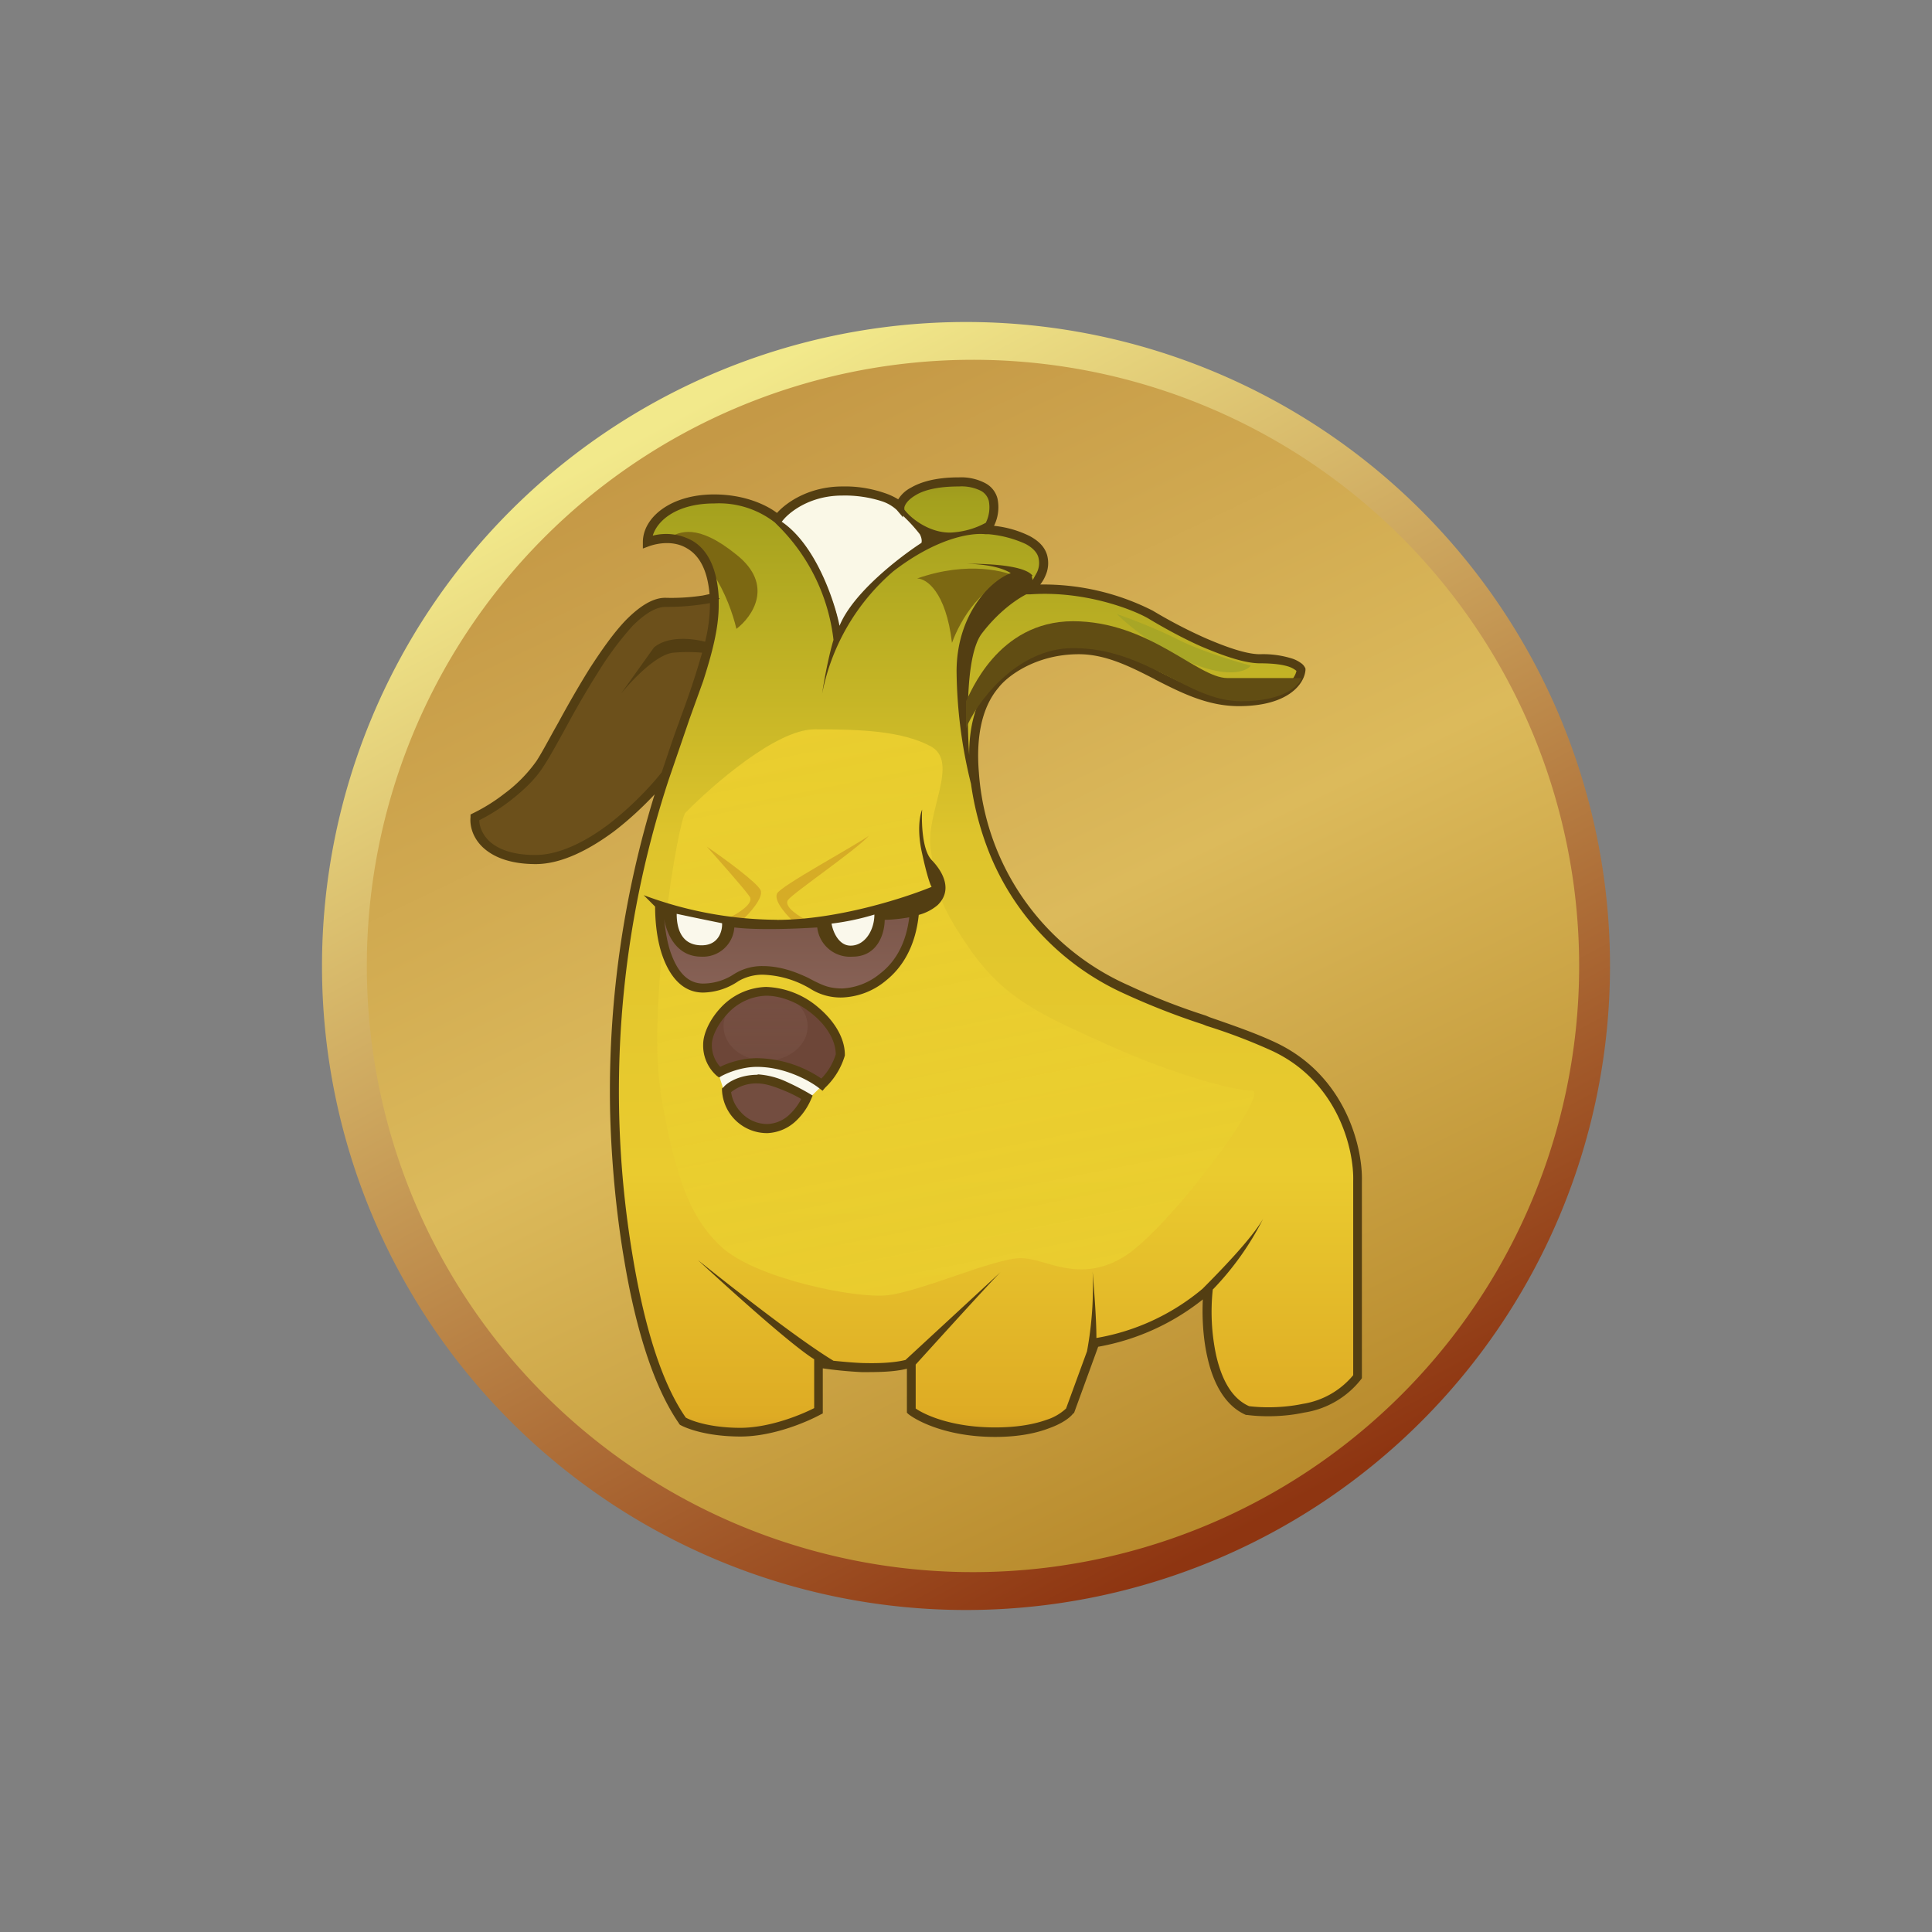<svg xmlns="http://www.w3.org/2000/svg" width="24" height="24" fill="none" viewBox="0 0 24 24">
    <rect x="0" y="0" width="24" height="24" fill="#808080" stroke="none"/>
    <path fill="url(#PEEL__a)" d="M12 20a8 8 0 1 0 0-16 8 8 0 0 0 0 16m0-.607a7.392 7.392 0 1 0 0-14.785 7.392 7.392 0 0 0 0 14.785"/>
    <path fill="url(#PEEL__b)" d="M12 19.529A7.53 7.53 0 1 0 12 4.47a7.53 7.53 0 0 0 0 15.059"/>
    <path fill="url(#PEEL__c)" d="m11.538 6.681-.376-.4c.207-.291.527-.376.97-.282.348.08.235.414.14.574.132.014.443.094.627.273.178.184 0 .386-.109.47.245.015.786.062.993.132.264.085 1.483.669 1.737.72.254.048.494.048.611.118.123.061-.08.264-.376.362-.297.104-.457.029-.682.029s-1.13-.598-1.69-.598-.955.33-1.115.57c-.155.244-.25.734-.094 1.383.127.518.376.95.49 1.101.884 1.308 2.084 1.398 3.129 1.883a1.93 1.93 0 0 1 1.091 1.6v2.447c-.14.343-.696.451-.955.466-.122 0-.395-.01-.49-.048-.094-.033-.225-.23-.282-.329-.22-.292-.202-.89-.164-1.148a2.56 2.56 0 0 1-1.37.682l-.315.843c-.075.089-.353.268-.88.268a2.34 2.34 0 0 1-1.101-.268v-.593c-.033.018-.174.056-.504.056s-.565-.056-.645-.085v.622c-.188.094-.724.268-1.124.268-.316 0-.532-.127-.598-.189-.132-.202-.452-.894-.668-2.042-.264-1.43-.094-2.71-.094-3.44 0-.583.494-2.273.743-3.045.301-.691.433-1.303.461-1.524 0-.847-.527-.941-.79-.88h-.075c.433-.72 1.058-.509 1.59-.24.424.216.725 1.068.824 1.473.219-.461.57-.848 1.007-1.11l.084-.123z"/>
    <path fill="url(#PEEL__d)" d="M8.207 13.554c-.17-.993.216-3.389.31-3.46.34-.347 1.13-1.034 1.6-1.034.575 0 1.083.018 1.445.211.363.198-.07.824 0 1.285.076.457.047.602.485 1.233.438.626.894.819 1.694 1.181s1.567.579 1.812.579c.24 0-1.064 1.765-1.619 2.08s-.941 0-1.256 0-1.233.41-1.648.461c-.409.047-1.665-.216-2.075-.607-.414-.386-.583-.941-.753-1.93z"/>
    <path fill="#FAF8EB" d="m8.988 13.534-.07-.216c.047-.028.24-.094.62-.127.377-.033.612.179.678.292l-.183.178z"/>
    <path fill="#7C6812" d="M8.3 6.683c.142-.076.359-.189.848.207.475.376.198.772 0 .922-.085-.367-.386-1.101-.922-1.101.023-.005.047-.019.075-.033zm4.377.503c-.17-.094-.654-.221-1.284 0 .113 0 .357.16.433.8.094-.263.39-.8.847-.8z"/>
    <path fill="url(#PEEL__e)" d="m8.33 11.285-.156-.047c-.014.028-.028.164.052.442.099.348.277.593.536.593.26 0 .518-.235.687-.235.174 0 .47.094.664.183.155.075.32.094.386.094.706 0 .884-.748.884-1.12l-.432.094c0 .165-.066.504-.33.518-.268.014-.376-.235-.39-.367l-.702.042-.484-.042c.047.118.037.348-.34.348-.376 0-.409-.334-.376-.503"/>
    <path fill="#FAF8EB" d="m8.353 11.28.659.16c.047.103.042.32-.33.32-.362 0-.372-.32-.33-.48m1.915.17.65-.166c.004.165-.047.494-.288.494-.244 0-.343-.22-.362-.329"/>
    <path fill="#A8A626" d="M14.81 8.24a3.1 3.1 0 0 1-.937-.612c.141.047.49.179.767.32.282.141.715.273.899.32-.052.07-.273.16-.73-.028"/>
    <path fill="#FAF8E7" d="M10.499 6.117a1.27 1.27 0 0 0-.852.33c.259.263.777.917.777 1.42.293-.468.683-.87 1.143-1.176l-.268-.25a1.1 1.1 0 0 0-.8-.324"/>
    <path fill="url(#PEEL__f)" d="M6.659 9.474c-.212.33-.565.597-.72.691-.024.052-.01.212.207.386.212.18.381.18.438.156.63 0 1.327-.673 1.59-1.007l.18-.344c.423-.903.54-1.656.55-1.92a2 2 0 0 1-.236.038l-.494.014-.282.188c-.301.141-.97 1.384-1.233 1.798"/>
    <path fill="#6D4638" d="M9.496 12.32c-.447 0-.658.452-.705.678l.094.32c.056-.047.24-.132.546-.132.3 0 .658.174.8.264.06-.099.188-.301.216-.33.01-.306-.395-.8-.95-.8"/>
    <path fill="url(#PEEL__g)" d="M9.393 13.417c-.174-.028-.344.085-.405.141.047.155.203.461.5.461.3 0 .489-.249.545-.376-.141-.061-.466-.193-.64-.226"/>
    <path fill="url(#PEEL__h)" d="M9.51 13.177c.29 0 .523-.192.523-.428 0-.237-.234-.429-.522-.429s-.523.192-.523.429c0 .236.234.428.523.428"/>
    <path fill="#D6AC26" d="M9.313 11.139c.056.085-.15.212-.259.264l.16.032c.094-.084.273-.282.235-.376-.047-.099-.46-.4-.668-.541.156.174.476.536.532.621m.475.042c-.056.085.15.212.26.264l-.16.033c-.095-.085-.279-.278-.236-.377.042-.094.941-.578 1.143-.72-.155.175-.95.716-1.007.8"/>
    <path fill="#533E12" fill-rule="evenodd" d="M11.91 5.93c-.282 0-.47.056-.592.127a.4.4 0 0 0-.16.146.8.8 0 0 0-.174-.08 1.5 1.5 0 0 0-.518-.08c-.41 0-.692.193-.814.329-.123-.094-.395-.23-.781-.23-.546 0-.885.291-.885.592v.08l.075-.028c.132-.047.32-.066.47.024.133.075.255.235.283.57l-.085.018a2.6 2.6 0 0 1-.465.028c-.165 0-.33.118-.485.273-.155.16-.306.377-.452.602-.141.226-.278.466-.39.673l-.048.085c-.094.17-.169.31-.225.395a1.8 1.8 0 0 1-.405.41c-.15.117-.297.197-.386.24l-.028.014v.033c-.01.103.023.25.15.372.123.117.33.211.66.211.329 0 .677-.188.969-.404.197-.15.371-.316.508-.462a12.5 12.5 0 0 0-.555 3.803c.004.466.047 1.223.178 1.986.127.762.34 1.534.678 2.023l.005.01.01.01c.089.05.347.145.752.145s.828-.183.993-.273l.028-.014v-.56c.127.019.301.038.485.047.188 0 .39 0 .56-.042v.546l.019.018c.122.095.494.283 1.077.283.292 0 .513-.047.673-.109.156-.056.255-.127.297-.183l.01-.005.3-.823a2.9 2.9 0 0 0 1.3-.588c-.01.202 0 .47.056.715.066.3.207.602.48.72h.014c.17.023.442.028.706-.029.28-.042.535-.19.71-.414l.01-.014v-2.452c.01-.395-.188-1.294-1.06-1.712-.248-.118-.536-.217-.832-.32l-.047-.02a8 8 0 0 1-.96-.376 3.13 3.13 0 0 1-1.859-2.644c-.033-.396.019-.791.245-1.055.103-.136.456-.414.997-.414.33 0 .631.15.942.31l.009.006c.315.16.645.329 1.035.329.612 0 .814-.273.829-.447v-.019a.15.15 0 0 0-.057-.07.4.4 0 0 0-.099-.052 1.2 1.2 0 0 0-.41-.057c-.169 0-.423-.09-.681-.202a6 6 0 0 1-.65-.339 3 3 0 0 0-1.398-.325q.038-.047.062-.103a.38.38 0 0 0 .023-.264c-.028-.094-.094-.169-.216-.235a1.3 1.3 0 0 0-.443-.127.52.52 0 0 0 .043-.339.3.3 0 0 0-.146-.188.64.64 0 0 0-.33-.075zM8.218 9.6c.075-.22.14-.423.211-.611l.033-.095a10 10 0 0 0 .26-.786 2 2 0 0 0-.359 0c-.216.024-.517.349-.649.509l.41-.574c.174-.146.475-.113.635-.071q.06-.236.06-.48a3 3 0 0 1-.55.047c-.122 0-.259.085-.41.235a4 4 0 0 0-.437.589 11 11 0 0 0-.386.663l-.047.085c-.094.17-.174.315-.235.405-.108.174-.273.32-.424.437a2.4 2.4 0 0 1-.376.236c0 .07.033.169.118.254.098.094.273.178.578.178.297 0 .622-.164.909-.38.282-.217.522-.471.659-.645zm.71-2.155v.075c0 .283-.08.588-.193.941l-.17.471-.032.094-.226.659a12.4 12.4 0 0 0-.442 5.953c.127.753.329 1.506.654 1.972.075.042.31.127.677.127.358 0 .744-.156.918-.245v-.607c-.282-.174-1.064-.88-1.445-1.233.386.31 1.247.988 1.685 1.252.104.01.23.023.358.028.188.005.38 0 .536-.038l1.181-1.091c-.14.14-.72.78-1.054 1.148v.546c.122.084.457.235.988.235.283 0 .49-.042.636-.094a.64.64 0 0 0 .244-.141l.26-.71a4.4 4.4 0 0 0 .07-.99c.014.175.047.57.047.824.486-.083.94-.294 1.318-.611.216-.217.611-.622.753-.87-.163.323-.374.62-.626.88v.004a2.6 2.6 0 0 0 .042.81c.066.291.188.536.41.634.16.02.414.024.663-.028.247-.038.471-.165.63-.357v-2.414c.01-.377-.178-1.22-.997-1.61a7 7 0 0 0-.824-.315l-.047-.019a9 9 0 0 1-.974-.381 3.25 3.25 0 0 1-1.656-1.694 3.7 3.7 0 0 1-.25-.913 6 6 0 0 1-.179-1.398c0-.678.396-1.115.673-1.219-.14-.09-.386-.113-.546-.117.683 0 .786.113.815.146l.004.004-.014.005.014.047.052-.094a.27.27 0 0 0 .019-.184c-.014-.056-.061-.117-.16-.17a1.4 1.4 0 0 0-.461-.121h-.038c-.188-.02-.612.051-1.143.46a2.68 2.68 0 0 0-.885 1.52c.047-.315.113-.578.141-.667a2.38 2.38 0 0 0-.682-1.412l-.047-.047a1.13 1.13 0 0 0-.753-.236c-.457 0-.706.207-.763.4a.67.67 0 0 1 .48.057c.189.103.32.33.34.72h.009c0 .01-.005.01-.01.014m.781-.965c.42.283.655.974.72 1.294.165-.409.749-.856 1.017-1.03.005-.01.01-.052-.02-.108a2 2 0 0 0-.187-.208l-.02-.023v.023l-.08-.094a.5.5 0 0 0-.187-.108 1.5 1.5 0 0 0-.49-.07c-.414 0-.677.22-.753.329zm1.525-.15c.094.127.353.315.626.282a1 1 0 0 0 .386-.118.43.43 0 0 0 .037-.273.2.2 0 0 0-.094-.122.54.54 0 0 0-.277-.056c-.269 0-.438.047-.537.108-.103.061-.136.122-.141.155zm1.082 2.14c-.207.246-.277.575-.277.91-.033-.537-.029-1.257.155-1.507.207-.273.433-.428.555-.49h.052c.659-.046 1.252.18 1.459.297.155.094.405.236.659.349.263.112.536.211.734.211.183 0 .301.02.372.047a.3.3 0 0 1 .08.047c-.02.1-.165.33-.716.33-.357 0-.668-.16-.988-.32l-.014-.01c-.306-.16-.621-.32-.984-.32-.578 0-.96.297-1.082.457zm-2.663 2.956a4.8 4.8 0 0 1-1.657-.306l.142.142c0 .164.018.423.103.644s.235.424.494.424a.8.8 0 0 0 .438-.142.6.6 0 0 1 .301-.08c.21.007.414.067.593.175a.7.7 0 0 0 .4.108.9.9 0 0 0 .541-.212c.193-.155.363-.41.405-.814a.6.6 0 0 0 .235-.122c.188-.184.07-.41-.075-.56-.118-.123-.127-.471-.118-.626-.028.066-.066.259 0 .546.061.282.104.395.118.414-.33.136-1.172.41-1.92.41m1.647-.033a2 2 0 0 1-.31.033c0 .15-.076.457-.4.457a.41.41 0 0 1-.438-.363c-.217.014-.73.038-1.03 0a.39.39 0 0 1-.41.363c-.33 0-.438-.32-.462-.47.015.14.038.31.095.455.08.208.202.349.39.349a.7.7 0 0 0 .377-.113.65.65 0 0 1 .362-.104c.216 0 .405.07.565.146l.08.042c.108.052.183.09.348.09a.8.8 0 0 0 .47-.188c.165-.127.316-.344.358-.697zm-2.894-.042q.282.06.564.117c.005.095-.042.274-.254.274-.268 0-.31-.236-.31-.391m1.92.122q.273-.033.536-.113c0 .188-.113.386-.296.386-.15 0-.221-.179-.236-.273zm-1.483 1.501c0-.098.071-.249.189-.376a.68.68 0 0 1 .484-.23c.198 0 .415.093.584.235.17.14.282.324.282.494a.74.74 0 0 1-.179.3 1.46 1.46 0 0 0-.8-.253c-.188 0-.367.061-.456.108a.4.4 0 0 1-.104-.282zm.673-.715a.8.8 0 0 0-.564.259c-.132.141-.217.32-.217.456a.5.5 0 0 0 .17.39l.028.02.033-.02c.06-.032.24-.112.437-.112.353 0 .664.179.772.264l.043.033.032-.038a.9.9 0 0 0 .245-.4v-.01c0-.216-.141-.428-.325-.583a1.05 1.05 0 0 0-.654-.259M9.2 13.812a.45.45 0 0 1-.118-.245.5.5 0 0 1 .33-.108c.094 0 .207.038.32.085.085.033.165.075.221.108a.7.7 0 0 1-.136.184.42.42 0 0 1-.283.127.44.44 0 0 1-.334-.151m.212-.461c-.221 0-.377.094-.424.155l-.019.014v.024a.56.56 0 0 0 .565.532.55.55 0 0 0 .363-.16.8.8 0 0 0 .178-.26l.02-.046-.039-.024a3 3 0 0 0-.282-.146 1 1 0 0 0-.362-.094z" clip-rule="evenodd"/>
    <path fill="#614D13" d="M13.332 7.717c-.95 0-1.285.918-1.332.993v.339c.108-.278.602-.998 1.332-.998.913 0 1.426.66 2.084.66.527 0 .72-.189.753-.288h-.922c-.372 0-.97-.706-1.92-.706z"/>
    <defs>
        <linearGradient id="PEEL__a" x1="8.955" x2="16.306" y1="4.88" y2="18.532" gradientUnits="userSpaceOnUse">
            <stop stop-color="#F2E98B"/>
            <stop offset="1" stop-color="#8E3511"/>
        </linearGradient>
        <linearGradient id="PEEL__b" x1="8.64" x2="15.455" y1="5.495" y2="19.695" gradientUnits="userSpaceOnUse">
            <stop stop-color="#C59946"/>
            <stop offset=".46" stop-color="#DCBA5B"/>
            <stop offset="1" stop-color="#B48527"/>
        </linearGradient>
        <linearGradient id="PEEL__c" x1="12.001" x2="12.001" y1="3.998" y2="19.999" gradientUnits="userSpaceOnUse">
            <stop stop-color="#745F1C"/>
            <stop offset=".14" stop-color="#A4A11E"/>
            <stop offset=".4" stop-color="#DEC42C"/>
            <stop offset=".66" stop-color="#EACB2F"/>
            <stop offset=".85" stop-color="#DEAB24"/>
            <stop offset=".96" stop-color="#63470C"/>
        </linearGradient>
        <linearGradient id="PEEL__d" x1="7.127" x2="9.947" y1="5.863" y2="19.944" gradientUnits="userSpaceOnUse">
            <stop stop-color="#EACE2F" stop-opacity="0"/>
            <stop offset=".14" stop-color="#EACE2F"/>
            <stop offset=".89" stop-color="#EACE2F" stop-opacity=".84"/>
            <stop offset="1" stop-color="#EACE2F" stop-opacity="0"/>
        </linearGradient>
        <linearGradient id="PEEL__e" x1="12.004" x2="12.004" y1="4" y2="20" gradientUnits="userSpaceOnUse">
            <stop offset=".19" stop-color="#492715"/>
            <stop offset=".55" stop-color="#8D675C"/>
        </linearGradient>
        <linearGradient id="PEEL__f" x1="9.287" x2="14.624" y1="11.55" y2="15.909" gradientUnits="userSpaceOnUse">
            <stop stop-color="#6C501B"/>
            <stop offset=".29" stop-color="#DDAD0E"/>
            <stop offset=".58" stop-color="#DC8D0E"/>
            <stop offset="1" stop-color="#7E6411"/>
        </linearGradient>
        <linearGradient id="PEEL__g" x1="1.838" x2="21.73" y1="12.059" y2="12.059" gradientUnits="userSpaceOnUse">
            <stop stop-color="#6D4638"/>
            <stop offset=".56" stop-color="#765043"/>
            <stop offset="1" stop-color="#6D4638"/>
        </linearGradient>
        <linearGradient id="PEEL__h" x1="12" x2="12" y1="4" y2="20" gradientUnits="userSpaceOnUse">
            <stop stop-color="#8C665C"/>
            <stop offset=".72" stop-color="#8C665C" stop-opacity="0"/>
        </linearGradient>
    </defs>
</svg>
